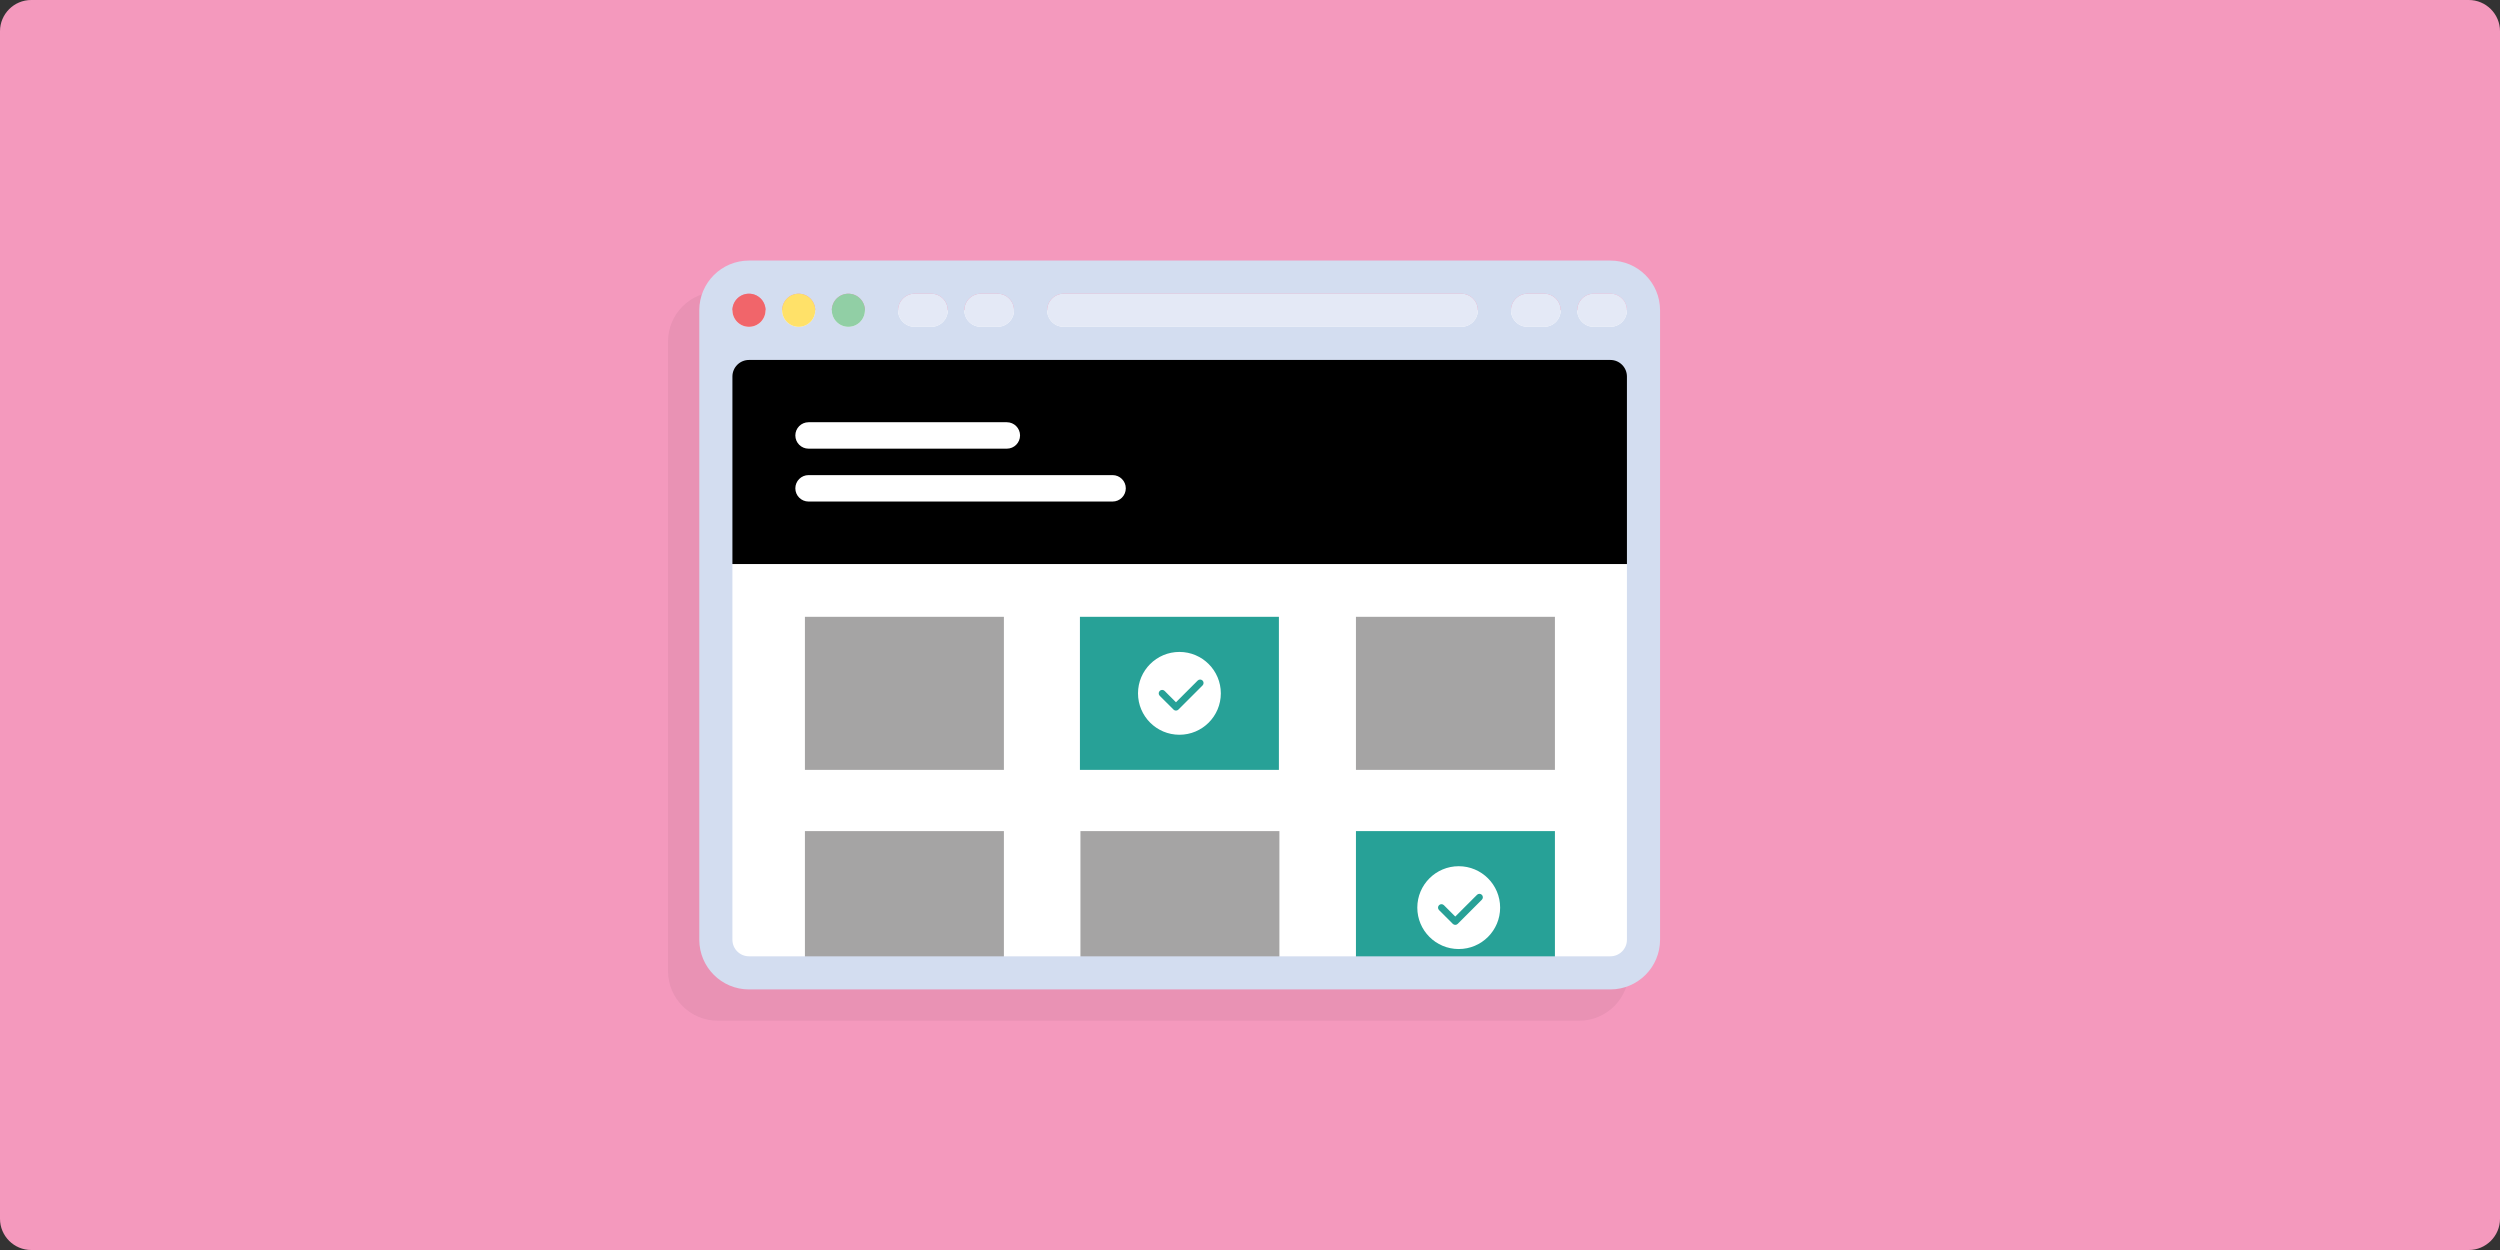 <svg width="400" height="200" viewBox="0 0 400 200" fill="none" xmlns="http://www.w3.org/2000/svg">
<rect x="0" y="0" width="400" height="200" fill="#333333" stroke="none"/>
<path d="M400 195C400 197.762 397.762 200 395 200H5C2.239 200 0 197.762 0 195V5C0 2.239 2.239 0 5 0H395C397.762 0 400 2.239 400 5V195Z" fill="#F499BD"/>
<path opacity="0.05" d="M252.66 46.691H114.837C110.446 46.691 106.886 50.252 106.886 54.642V155.359C106.886 159.75 110.446 163.31 114.837 163.31H252.66C257.051 163.31 260.611 159.749 260.611 155.359V54.642C260.611 50.251 257.051 46.691 252.66 46.691Z" fill="black"/>
<path d="M261.75 49.642H114.75V155.25H261.75V49.642Z" fill="white"/>
<path d="M261.75 56.833H115.5V90.246H261.75V56.833Z" fill="black"/>
<path d="M178.013 80.247H129.368C128.201 80.247 127.253 79.299 127.253 78.132C127.253 76.965 128.201 76.017 129.368 76.017H178.013C179.18 76.017 180.128 76.965 180.128 78.132C180.128 79.299 179.181 80.247 178.013 80.247Z" fill="white"/>
<path d="M161.094 71.787H129.369C128.202 71.787 127.254 70.84 127.254 69.672C127.254 68.504 128.202 67.557 129.369 67.557H161.094C162.261 67.557 163.209 68.505 163.209 69.672C163.209 70.839 162.261 71.787 161.094 71.787Z" fill="white"/>
<path d="M160.624 98.69H128.788V123.18H160.624V98.69Z" fill="#A5A4A4"/>
<path d="M204.624 98.69H172.789V123.18H204.624V98.69Z" fill="#27A197"/>
<path d="M248.787 98.69H216.951V123.18H248.787V98.69Z" fill="#A5A4A4"/>
<path d="M160.624 132.976H128.788V157.465H160.624V132.976Z" fill="#A5A4A4"/>
<path d="M204.705 132.976H172.87V157.465H204.705V132.976Z" fill="#A5A4A4"/>
<path d="M248.787 132.976H216.951V157.465H248.787V132.976Z" fill="#27A197"/>
<path d="M188.707 117.561C192.366 117.561 195.333 114.594 195.333 110.935C195.333 107.276 192.366 104.309 188.707 104.309C185.048 104.309 182.081 107.276 182.081 110.935C182.081 114.594 185.048 117.561 188.707 117.561Z" fill="white"/>
<path d="M192.41 108.888C192.194 108.672 191.845 108.672 191.629 108.888L188.154 112.363L186.336 110.545C186.12 110.329 185.771 110.329 185.555 110.545C185.339 110.761 185.339 111.11 185.555 111.326L187.763 113.534C187.871 113.641 188.012 113.696 188.154 113.696C188.295 113.696 188.437 113.641 188.544 113.534L192.409 109.669C192.625 109.452 192.625 109.104 192.41 108.888Z" fill="#27A197"/>
<path d="M233.395 151.846C237.054 151.846 240.021 148.879 240.021 145.22C240.021 141.561 237.054 138.594 233.395 138.594C229.736 138.594 226.769 141.561 226.769 145.22C226.769 148.879 229.736 151.846 233.395 151.846Z" fill="white"/>
<path d="M237.098 143.173C236.881 142.957 236.533 142.957 236.317 143.173L232.842 146.648L231.024 144.83C230.808 144.614 230.46 144.614 230.243 144.83C230.028 145.046 230.028 145.395 230.243 145.611L232.452 147.819C232.559 147.926 232.701 147.981 232.843 147.981C232.984 147.981 233.126 147.926 233.234 147.819L237.099 143.954C237.312 143.737 237.312 143.389 237.098 143.173Z" fill="#27A197"/>
<path d="M257.659 41.69H119.837C115.446 41.69 111.886 45.251 111.886 49.641V150.358C111.886 154.749 115.446 158.309 119.837 158.309H257.659C262.05 158.309 265.61 154.748 265.61 150.358V49.642C265.61 45.251 262.05 41.69 257.659 41.69ZM244.407 46.991H247.057C248.521 46.991 249.707 48.179 249.707 49.641C249.707 51.106 248.52 52.291 247.057 52.291H244.407C242.943 52.291 241.756 51.105 241.756 49.641C241.757 48.179 242.943 46.991 244.407 46.991ZM170.195 46.991H233.805C235.269 46.991 236.455 48.179 236.455 49.641C236.455 51.106 235.268 52.291 233.805 52.291H170.195C168.731 52.291 167.544 51.105 167.544 49.641C167.544 48.179 168.731 46.991 170.195 46.991ZM156.943 46.991H159.594C161.057 46.991 162.244 48.179 162.244 49.641C162.244 51.106 161.057 52.291 159.594 52.291H156.943C155.479 52.291 154.293 51.105 154.293 49.641C154.292 48.179 155.479 46.991 156.943 46.991ZM146.341 46.991H148.992C150.455 46.991 151.642 48.179 151.642 49.641C151.642 51.106 150.455 52.291 148.992 52.291H146.341C144.877 52.291 143.691 51.105 143.691 49.641C143.691 48.179 144.877 46.991 146.341 46.991ZM135.739 46.991C137.203 46.991 138.39 48.179 138.39 49.641C138.39 51.106 137.203 52.291 135.739 52.291C134.275 52.291 133.089 51.105 133.089 49.641C133.089 48.179 134.275 46.991 135.739 46.991ZM127.789 46.991C129.252 46.991 130.439 48.179 130.439 49.641C130.439 51.106 129.252 52.291 127.789 52.291C126.325 52.291 125.138 51.105 125.138 49.641C125.138 48.179 126.324 46.991 127.789 46.991ZM119.837 46.991C121.301 46.991 122.488 48.179 122.488 49.641C122.488 51.106 121.301 52.291 119.837 52.291C118.373 52.291 117.187 51.105 117.187 49.641C117.187 48.179 118.373 46.991 119.837 46.991ZM260.31 73.495V150.358C260.31 151.822 259.123 153.008 257.66 153.008H119.837C118.373 153.008 117.187 151.821 117.187 150.358V73.495V60.243C117.187 58.78 118.374 57.593 119.837 57.593H257.659C259.123 57.593 260.309 58.781 260.309 60.243V73.495H260.31ZM257.659 52.292H255.009C253.545 52.292 252.358 51.105 252.358 49.642C252.358 48.179 253.546 46.992 255.009 46.992H257.659C259.123 46.992 260.309 48.18 260.309 49.642C260.31 51.106 259.123 52.292 257.659 52.292Z" fill="#D3DDF0"/>
<path d="M119.837 52.292C121.301 52.292 122.487 51.106 122.487 49.642C122.487 48.178 121.301 46.992 119.837 46.992C118.373 46.992 117.187 48.178 117.187 49.642C117.187 51.106 118.373 52.292 119.837 52.292Z" fill="#F1656A"/>
<path d="M127.789 52.292C129.253 52.292 130.439 51.106 130.439 49.642C130.439 48.178 129.253 46.992 127.789 46.992C126.325 46.992 125.139 48.178 125.139 49.642C125.139 51.106 126.325 52.292 127.789 52.292Z" fill="#FFE169"/>
<path d="M135.739 52.292C137.203 52.292 138.389 51.106 138.389 49.642C138.389 48.178 137.203 46.992 135.739 46.992C134.275 46.992 133.089 48.178 133.089 49.642C133.089 51.106 134.275 52.292 135.739 52.292Z" fill="#91CFA5"/>
<path d="M146.341 52.292H148.992C150.455 52.292 151.642 51.105 151.642 49.642C151.642 48.179 150.455 46.992 148.992 46.992H146.341C144.877 46.992 143.691 48.18 143.691 49.642C143.691 51.106 144.877 52.292 146.341 52.292Z" fill="#E4E9F6"/>
<path d="M156.943 52.292H159.594C161.057 52.292 162.244 51.105 162.244 49.642C162.244 48.179 161.057 46.992 159.594 46.992H156.943C155.479 46.992 154.293 48.18 154.293 49.642C154.292 51.106 155.479 52.292 156.943 52.292Z" fill="#E4E9F6"/>
<path d="M244.407 52.292H247.057C248.521 52.292 249.707 51.105 249.707 49.642C249.707 48.179 248.52 46.992 247.057 46.992H244.407C242.943 46.992 241.756 48.18 241.756 49.642C241.757 51.106 242.943 52.292 244.407 52.292Z" fill="#E4E9F6"/>
<path d="M257.659 46.991H255.009C253.545 46.991 252.358 48.179 252.358 49.641C252.358 51.106 253.546 52.291 255.009 52.291H257.659C259.123 52.291 260.309 51.105 260.309 49.641C260.31 48.179 259.123 46.991 257.659 46.991Z" fill="#E4E9F6"/>
<path d="M170.195 52.292H233.805C235.269 52.292 236.455 51.105 236.455 49.642C236.455 48.179 235.268 46.992 233.805 46.992H170.195C168.731 46.992 167.544 48.18 167.544 49.642C167.544 51.106 168.731 52.292 170.195 52.292Z" fill="#E4E9F6"/>
</svg>
